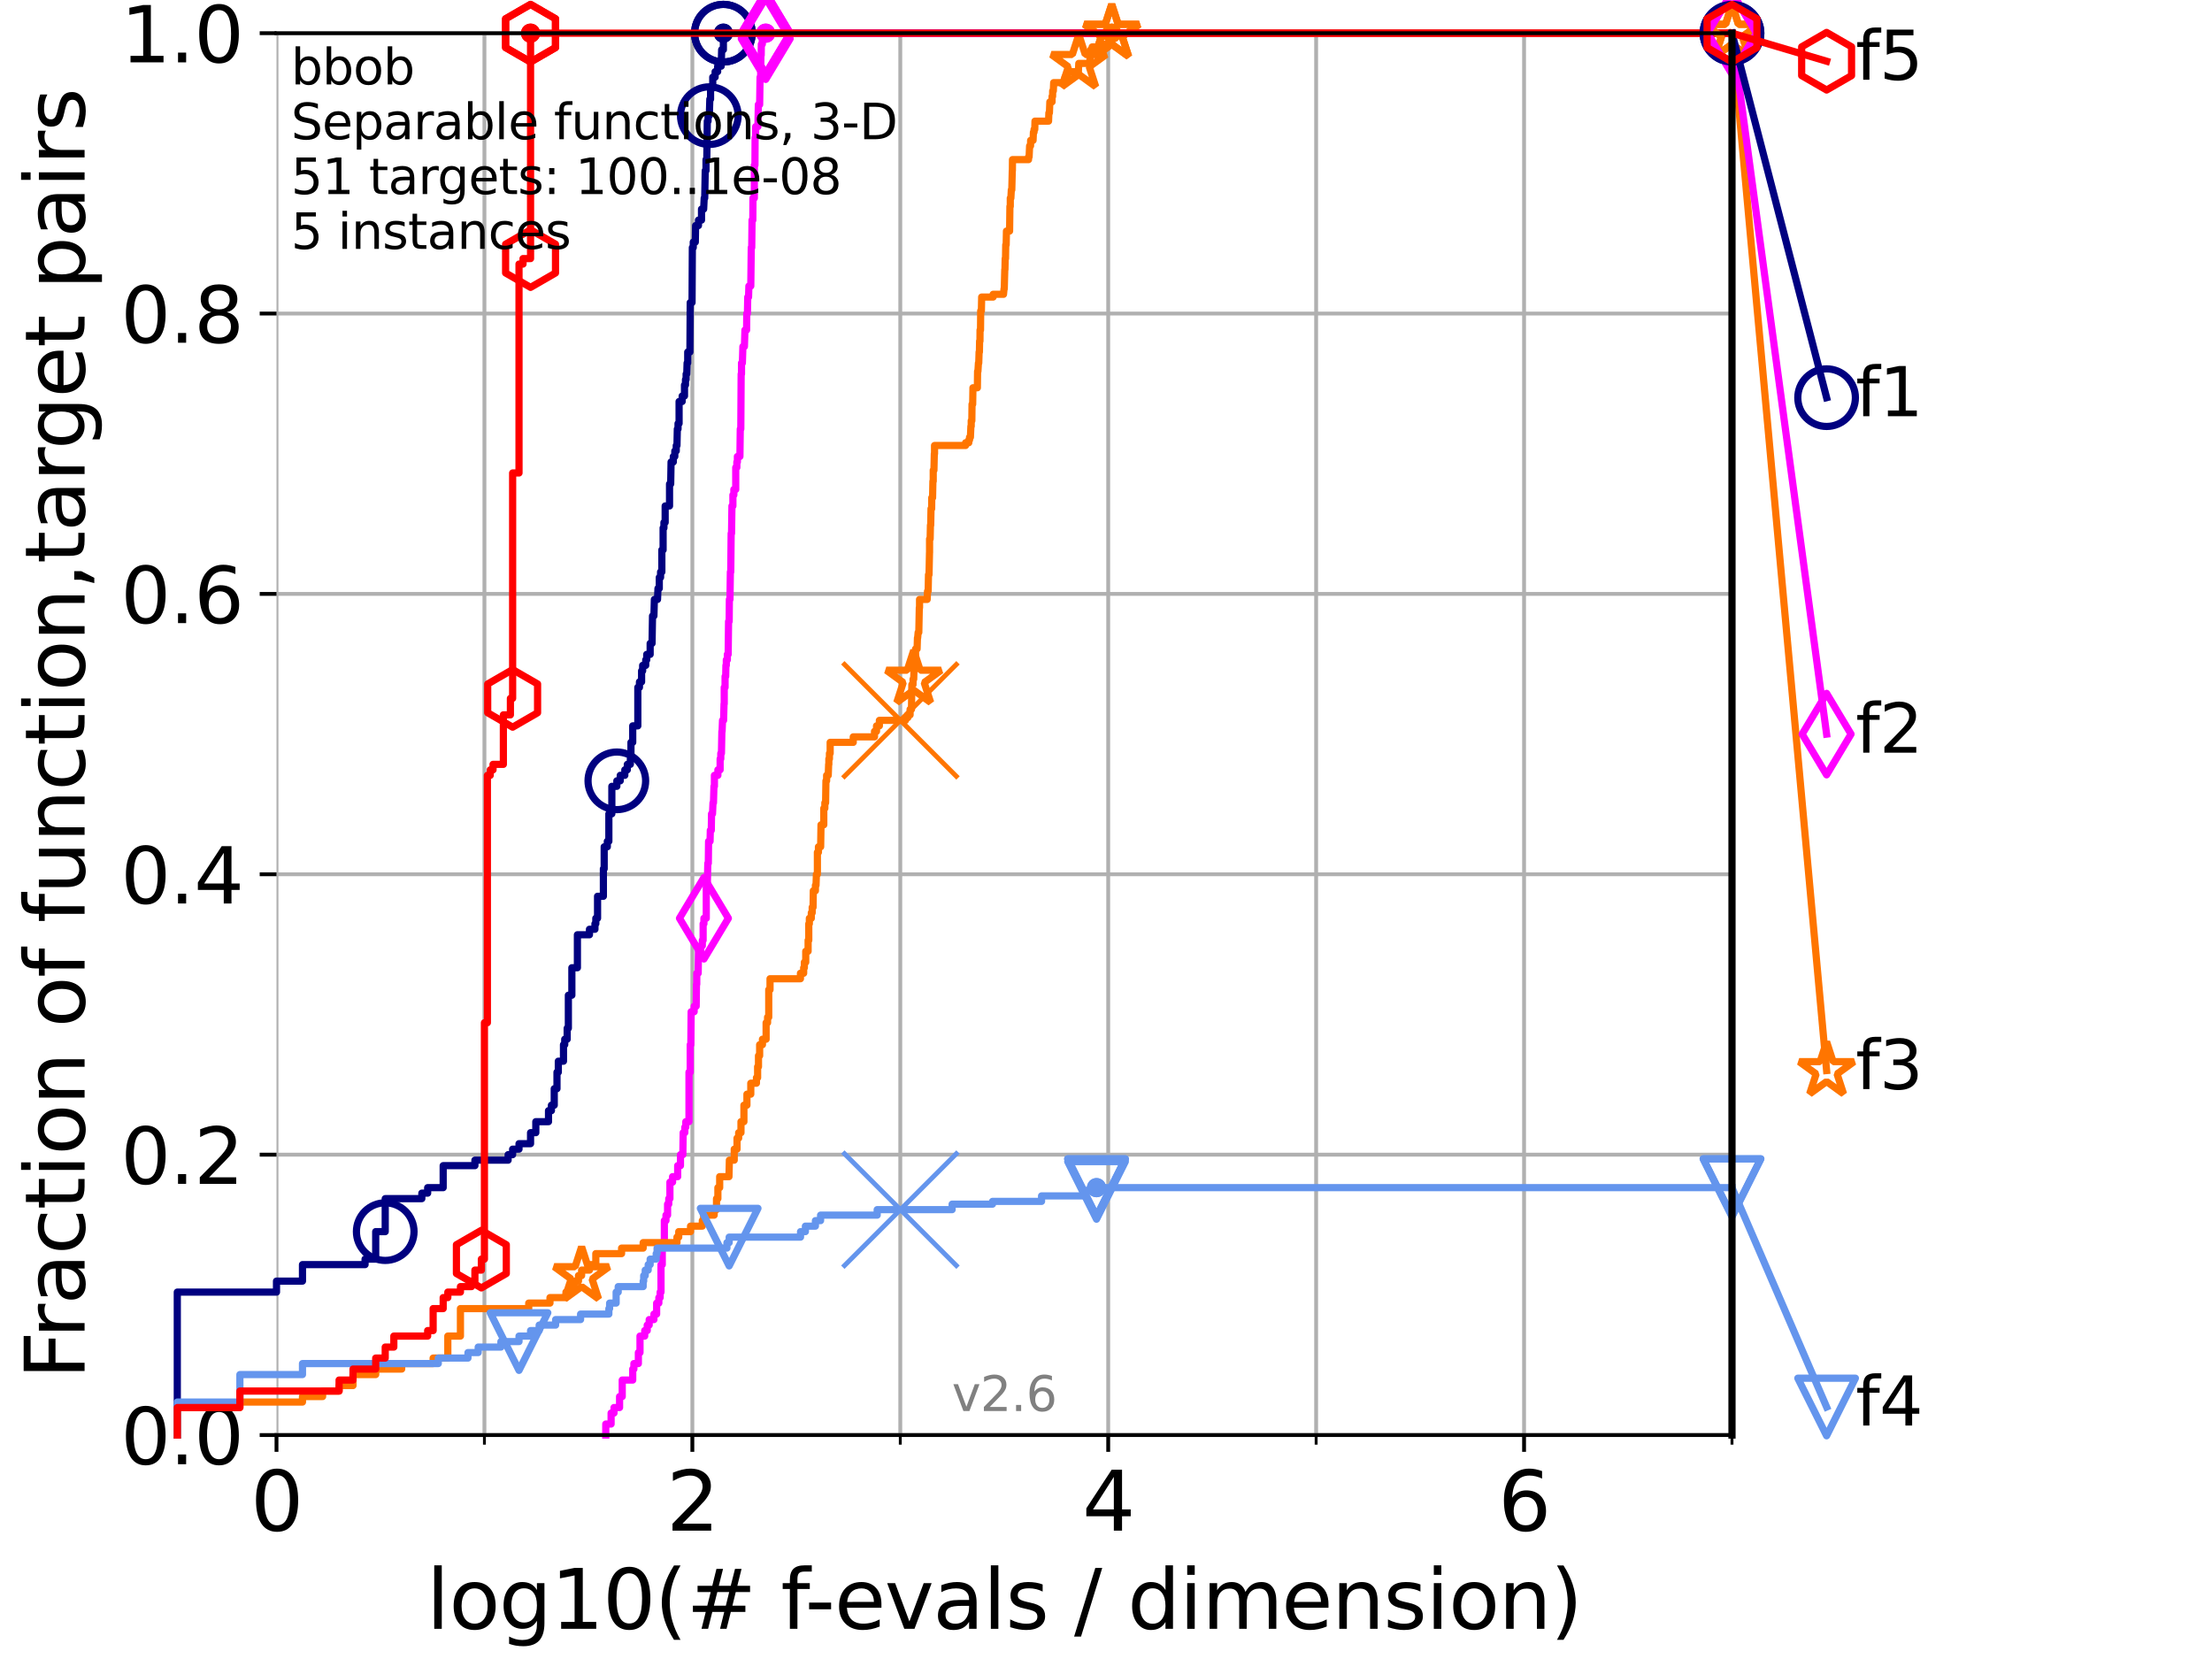 <?xml version="1.0" encoding="utf-8" standalone="no"?>
<!DOCTYPE svg PUBLIC "-//W3C//DTD SVG 1.1//EN"
  "http://www.w3.org/Graphics/SVG/1.1/DTD/svg11.dtd">
<svg xmlns:xlink="http://www.w3.org/1999/xlink" width="460.8pt" height="345.6pt" viewBox="0 0 460.8 345.6" xmlns="http://www.w3.org/2000/svg" version="1.1">
 <defs>
  <style type="text/css">*{stroke-linejoin: round; stroke-linecap: butt}</style>
 </defs>
 <g id="figure_1">
  <g id="patch_1">
   <path d="M 0 345.6 
L 460.8 345.6 
L 460.8 0 
L 0 0 
z
" style="fill: #ffffff"/>
  </g>
  <g id="axes_1">
   <g id="patch_2">
    <path d="M 57.6 298.944 
L 360.806 298.944 
L 360.806 6.912 
L 57.6 6.912 
z
" style="fill: #ffffff"/>
   </g>
   <g id="matplotlib.axis_1">
    <g id="xtick_1">
     <g id="line2d_1">
      <path d="M 57.6 298.944 
L 57.6 6.912 
" clip-path="url(#p6a44626299)" style="fill: none; stroke: #b0b0b0; stroke-width: 0.8; stroke-linecap: square"/>
     </g>
     <g id="line2d_2">
      <defs>
       <path id="mc356c442cf" d="M 0 0 
L 0 3.5 
" style="stroke: #000000; stroke-width: 0.8"/>
      </defs>
      <g>
       <use xlink:href="#mc356c442cf" x="57.6" y="298.944" style="stroke: #000000; stroke-width: 0.8"/>
      </g>
     </g>
     <g id="text_1">
      <!-- 0 -->
      <g transform="translate(52.192 318.861)scale(0.17 -0.17)">
       <defs>
        <path id="DejaVuSans-30" d="M 2034 4250 
Q 1547 4250 1301 3770 
Q 1056 3291 1056 2328 
Q 1056 1369 1301 889 
Q 1547 409 2034 409 
Q 2525 409 2770 889 
Q 3016 1369 3016 2328 
Q 3016 3291 2770 3770 
Q 2525 4250 2034 4250 
z
M 2034 4750 
Q 2819 4750 3233 4129 
Q 3647 3509 3647 2328 
Q 3647 1150 3233 529 
Q 2819 -91 2034 -91 
Q 1250 -91 836 529 
Q 422 1150 422 2328 
Q 422 3509 836 4129 
Q 1250 4750 2034 4750 
z
" transform="scale(0.016)"/>
       </defs>
       <use xlink:href="#DejaVuSans-30"/>
      </g>
     </g>
    </g>
    <g id="xtick_2">
     <g id="line2d_3">
      <path d="M 144.23 298.944 
L 144.23 6.912 
" clip-path="url(#p6a44626299)" style="fill: none; stroke: #b0b0b0; stroke-width: 0.8; stroke-linecap: square"/>
     </g>
     <g id="line2d_4">
      <g>
       <use xlink:href="#mc356c442cf" x="144.23" y="298.944" style="stroke: #000000; stroke-width: 0.8"/>
      </g>
     </g>
     <g id="text_2">
      <!-- 2 -->
      <g transform="translate(138.822 318.861)scale(0.17 -0.17)">
       <defs>
        <path id="DejaVuSans-32" d="M 1228 531 
L 3431 531 
L 3431 0 
L 469 0 
L 469 531 
Q 828 903 1448 1529 
Q 2069 2156 2228 2338 
Q 2531 2678 2651 2914 
Q 2772 3150 2772 3378 
Q 2772 3750 2511 3984 
Q 2250 4219 1831 4219 
Q 1534 4219 1204 4116 
Q 875 4013 500 3803 
L 500 4441 
Q 881 4594 1212 4672 
Q 1544 4750 1819 4750 
Q 2544 4750 2975 4387 
Q 3406 4025 3406 3419 
Q 3406 3131 3298 2873 
Q 3191 2616 2906 2266 
Q 2828 2175 2409 1742 
Q 1991 1309 1228 531 
z
" transform="scale(0.016)"/>
       </defs>
       <use xlink:href="#DejaVuSans-32"/>
      </g>
     </g>
    </g>
    <g id="xtick_3">
     <g id="line2d_5">
      <path d="M 230.861 298.944 
L 230.861 6.912 
" clip-path="url(#p6a44626299)" style="fill: none; stroke: #b0b0b0; stroke-width: 0.8; stroke-linecap: square"/>
     </g>
     <g id="line2d_6">
      <g>
       <use xlink:href="#mc356c442cf" x="230.861" y="298.944" style="stroke: #000000; stroke-width: 0.8"/>
      </g>
     </g>
     <g id="text_3">
      <!-- 4 -->
      <g transform="translate(225.453 318.861)scale(0.17 -0.17)">
       <defs>
        <path id="DejaVuSans-34" d="M 2419 4116 
L 825 1625 
L 2419 1625 
L 2419 4116 
z
M 2253 4666 
L 3047 4666 
L 3047 1625 
L 3713 1625 
L 3713 1100 
L 3047 1100 
L 3047 0 
L 2419 0 
L 2419 1100 
L 313 1100 
L 313 1709 
L 2253 4666 
z
" transform="scale(0.016)"/>
       </defs>
       <use xlink:href="#DejaVuSans-34"/>
      </g>
     </g>
    </g>
    <g id="xtick_4">
     <g id="line2d_7">
      <path d="M 317.491 298.944 
L 317.491 6.912 
" clip-path="url(#p6a44626299)" style="fill: none; stroke: #b0b0b0; stroke-width: 0.8; stroke-linecap: square"/>
     </g>
     <g id="line2d_8">
      <g>
       <use xlink:href="#mc356c442cf" x="317.491" y="298.944" style="stroke: #000000; stroke-width: 0.8"/>
      </g>
     </g>
     <g id="text_4">
      <!-- 6 -->
      <g transform="translate(312.083 318.861)scale(0.17 -0.17)">
       <defs>
        <path id="DejaVuSans-36" d="M 2113 2584 
Q 1688 2584 1439 2293 
Q 1191 2003 1191 1497 
Q 1191 994 1439 701 
Q 1688 409 2113 409 
Q 2538 409 2786 701 
Q 3034 994 3034 1497 
Q 3034 2003 2786 2293 
Q 2538 2584 2113 2584 
z
M 3366 4563 
L 3366 3988 
Q 3128 4100 2886 4159 
Q 2644 4219 2406 4219 
Q 1781 4219 1451 3797 
Q 1122 3375 1075 2522 
Q 1259 2794 1537 2939 
Q 1816 3084 2150 3084 
Q 2853 3084 3261 2657 
Q 3669 2231 3669 1497 
Q 3669 778 3244 343 
Q 2819 -91 2113 -91 
Q 1303 -91 875 529 
Q 447 1150 447 2328 
Q 447 3434 972 4092 
Q 1497 4750 2381 4750 
Q 2619 4750 2861 4703 
Q 3103 4656 3366 4563 
z
" transform="scale(0.016)"/>
       </defs>
       <use xlink:href="#DejaVuSans-36"/>
      </g>
     </g>
    </g>
    <g id="xtick_5">
     <g id="line2d_9">
      <path d="M 100.915 298.944 
L 100.915 6.912 
" clip-path="url(#p6a44626299)" style="fill: none; stroke: #b0b0b0; stroke-width: 0.8; stroke-linecap: square"/>
     </g>
     <g id="line2d_10">
      <defs>
       <path id="mcf6add9714" d="M 0 0 
L 0 2 
" style="stroke: #000000; stroke-width: 0.6"/>
      </defs>
      <g>
       <use xlink:href="#mcf6add9714" x="100.915" y="298.944" style="stroke: #000000; stroke-width: 0.6"/>
      </g>
     </g>
    </g>
    <g id="xtick_6">
     <g id="line2d_11">
      <path d="M 187.546 298.944 
L 187.546 6.912 
" clip-path="url(#p6a44626299)" style="fill: none; stroke: #b0b0b0; stroke-width: 0.8; stroke-linecap: square"/>
     </g>
     <g id="line2d_12">
      <g>
       <use xlink:href="#mcf6add9714" x="187.546" y="298.944" style="stroke: #000000; stroke-width: 0.6"/>
      </g>
     </g>
    </g>
    <g id="xtick_7">
     <g id="line2d_13">
      <path d="M 274.176 298.944 
L 274.176 6.912 
" clip-path="url(#p6a44626299)" style="fill: none; stroke: #b0b0b0; stroke-width: 0.8; stroke-linecap: square"/>
     </g>
     <g id="line2d_14">
      <g>
       <use xlink:href="#mcf6add9714" x="274.176" y="298.944" style="stroke: #000000; stroke-width: 0.6"/>
      </g>
     </g>
    </g>
    <g id="xtick_8">
     <g id="line2d_15">
      <path d="M 360.806 298.944 
L 360.806 6.912 
" clip-path="url(#p6a44626299)" style="fill: none; stroke: #b0b0b0; stroke-width: 0.8; stroke-linecap: square"/>
     </g>
     <g id="line2d_16">
      <g>
       <use xlink:href="#mcf6add9714" x="360.806" y="298.944" style="stroke: #000000; stroke-width: 0.6"/>
      </g>
     </g>
    </g>
    <g id="text_5">
     <!-- log10(# f-evals / dimension) -->
     <g transform="translate(88.823 339.314)scale(0.17 -0.17)">
      <defs>
       <path id="DejaVuSans-6c" d="M 603 4863 
L 1178 4863 
L 1178 0 
L 603 0 
L 603 4863 
z
" transform="scale(0.016)"/>
       <path id="DejaVuSans-6f" d="M 1959 3097 
Q 1497 3097 1228 2736 
Q 959 2375 959 1747 
Q 959 1119 1226 758 
Q 1494 397 1959 397 
Q 2419 397 2687 759 
Q 2956 1122 2956 1747 
Q 2956 2369 2687 2733 
Q 2419 3097 1959 3097 
z
M 1959 3584 
Q 2709 3584 3137 3096 
Q 3566 2609 3566 1747 
Q 3566 888 3137 398 
Q 2709 -91 1959 -91 
Q 1206 -91 779 398 
Q 353 888 353 1747 
Q 353 2609 779 3096 
Q 1206 3584 1959 3584 
z
" transform="scale(0.016)"/>
       <path id="DejaVuSans-67" d="M 2906 1791 
Q 2906 2416 2648 2759 
Q 2391 3103 1925 3103 
Q 1463 3103 1205 2759 
Q 947 2416 947 1791 
Q 947 1169 1205 825 
Q 1463 481 1925 481 
Q 2391 481 2648 825 
Q 2906 1169 2906 1791 
z
M 3481 434 
Q 3481 -459 3084 -895 
Q 2688 -1331 1869 -1331 
Q 1566 -1331 1297 -1286 
Q 1028 -1241 775 -1147 
L 775 -588 
Q 1028 -725 1275 -790 
Q 1522 -856 1778 -856 
Q 2344 -856 2625 -561 
Q 2906 -266 2906 331 
L 2906 616 
Q 2728 306 2450 153 
Q 2172 0 1784 0 
Q 1141 0 747 490 
Q 353 981 353 1791 
Q 353 2603 747 3093 
Q 1141 3584 1784 3584 
Q 2172 3584 2450 3431 
Q 2728 3278 2906 2969 
L 2906 3500 
L 3481 3500 
L 3481 434 
z
" transform="scale(0.016)"/>
       <path id="DejaVuSans-31" d="M 794 531 
L 1825 531 
L 1825 4091 
L 703 3866 
L 703 4441 
L 1819 4666 
L 2450 4666 
L 2450 531 
L 3481 531 
L 3481 0 
L 794 0 
L 794 531 
z
" transform="scale(0.016)"/>
       <path id="DejaVuSans-28" d="M 1984 4856 
Q 1566 4138 1362 3434 
Q 1159 2731 1159 2009 
Q 1159 1288 1364 580 
Q 1569 -128 1984 -844 
L 1484 -844 
Q 1016 -109 783 600 
Q 550 1309 550 2009 
Q 550 2706 781 3412 
Q 1013 4119 1484 4856 
L 1984 4856 
z
" transform="scale(0.016)"/>
       <path id="DejaVuSans-23" d="M 3272 2816 
L 2363 2816 
L 2100 1772 
L 3016 1772 
L 3272 2816 
z
M 2803 4594 
L 2478 3297 
L 3391 3297 
L 3719 4594 
L 4219 4594 
L 3897 3297 
L 4872 3297 
L 4872 2816 
L 3775 2816 
L 3519 1772 
L 4513 1772 
L 4513 1294 
L 3397 1294 
L 3072 0 
L 2572 0 
L 2894 1294 
L 1978 1294 
L 1656 0 
L 1153 0 
L 1478 1294 
L 494 1294 
L 494 1772 
L 1594 1772 
L 1856 2816 
L 850 2816 
L 850 3297 
L 1978 3297 
L 2297 4594 
L 2803 4594 
z
" transform="scale(0.016)"/>
       <path id="DejaVuSans-20" transform="scale(0.016)"/>
       <path id="DejaVuSans-66" d="M 2375 4863 
L 2375 4384 
L 1825 4384 
Q 1516 4384 1395 4259 
Q 1275 4134 1275 3809 
L 1275 3500 
L 2222 3500 
L 2222 3053 
L 1275 3053 
L 1275 0 
L 697 0 
L 697 3053 
L 147 3053 
L 147 3500 
L 697 3500 
L 697 3744 
Q 697 4328 969 4595 
Q 1241 4863 1831 4863 
L 2375 4863 
z
" transform="scale(0.016)"/>
       <path id="DejaVuSans-2d" d="M 313 2009 
L 1997 2009 
L 1997 1497 
L 313 1497 
L 313 2009 
z
" transform="scale(0.016)"/>
       <path id="DejaVuSans-65" d="M 3597 1894 
L 3597 1613 
L 953 1613 
Q 991 1019 1311 708 
Q 1631 397 2203 397 
Q 2534 397 2845 478 
Q 3156 559 3463 722 
L 3463 178 
Q 3153 47 2828 -22 
Q 2503 -91 2169 -91 
Q 1331 -91 842 396 
Q 353 884 353 1716 
Q 353 2575 817 3079 
Q 1281 3584 2069 3584 
Q 2775 3584 3186 3129 
Q 3597 2675 3597 1894 
z
M 3022 2063 
Q 3016 2534 2758 2815 
Q 2500 3097 2075 3097 
Q 1594 3097 1305 2825 
Q 1016 2553 972 2059 
L 3022 2063 
z
" transform="scale(0.016)"/>
       <path id="DejaVuSans-76" d="M 191 3500 
L 800 3500 
L 1894 563 
L 2988 3500 
L 3597 3500 
L 2284 0 
L 1503 0 
L 191 3500 
z
" transform="scale(0.016)"/>
       <path id="DejaVuSans-61" d="M 2194 1759 
Q 1497 1759 1228 1600 
Q 959 1441 959 1056 
Q 959 750 1161 570 
Q 1363 391 1709 391 
Q 2188 391 2477 730 
Q 2766 1069 2766 1631 
L 2766 1759 
L 2194 1759 
z
M 3341 1997 
L 3341 0 
L 2766 0 
L 2766 531 
Q 2569 213 2275 61 
Q 1981 -91 1556 -91 
Q 1019 -91 701 211 
Q 384 513 384 1019 
Q 384 1609 779 1909 
Q 1175 2209 1959 2209 
L 2766 2209 
L 2766 2266 
Q 2766 2663 2505 2880 
Q 2244 3097 1772 3097 
Q 1472 3097 1187 3025 
Q 903 2953 641 2809 
L 641 3341 
Q 956 3463 1253 3523 
Q 1550 3584 1831 3584 
Q 2591 3584 2966 3190 
Q 3341 2797 3341 1997 
z
" transform="scale(0.016)"/>
       <path id="DejaVuSans-73" d="M 2834 3397 
L 2834 2853 
Q 2591 2978 2328 3040 
Q 2066 3103 1784 3103 
Q 1356 3103 1142 2972 
Q 928 2841 928 2578 
Q 928 2378 1081 2264 
Q 1234 2150 1697 2047 
L 1894 2003 
Q 2506 1872 2764 1633 
Q 3022 1394 3022 966 
Q 3022 478 2636 193 
Q 2250 -91 1575 -91 
Q 1294 -91 989 -36 
Q 684 19 347 128 
L 347 722 
Q 666 556 975 473 
Q 1284 391 1588 391 
Q 1994 391 2212 530 
Q 2431 669 2431 922 
Q 2431 1156 2273 1281 
Q 2116 1406 1581 1522 
L 1381 1569 
Q 847 1681 609 1914 
Q 372 2147 372 2553 
Q 372 3047 722 3315 
Q 1072 3584 1716 3584 
Q 2034 3584 2315 3537 
Q 2597 3491 2834 3397 
z
" transform="scale(0.016)"/>
       <path id="DejaVuSans-2f" d="M 1625 4666 
L 2156 4666 
L 531 -594 
L 0 -594 
L 1625 4666 
z
" transform="scale(0.016)"/>
       <path id="DejaVuSans-64" d="M 2906 2969 
L 2906 4863 
L 3481 4863 
L 3481 0 
L 2906 0 
L 2906 525 
Q 2725 213 2448 61 
Q 2172 -91 1784 -91 
Q 1150 -91 751 415 
Q 353 922 353 1747 
Q 353 2572 751 3078 
Q 1150 3584 1784 3584 
Q 2172 3584 2448 3432 
Q 2725 3281 2906 2969 
z
M 947 1747 
Q 947 1113 1208 752 
Q 1469 391 1925 391 
Q 2381 391 2643 752 
Q 2906 1113 2906 1747 
Q 2906 2381 2643 2742 
Q 2381 3103 1925 3103 
Q 1469 3103 1208 2742 
Q 947 2381 947 1747 
z
" transform="scale(0.016)"/>
       <path id="DejaVuSans-69" d="M 603 3500 
L 1178 3500 
L 1178 0 
L 603 0 
L 603 3500 
z
M 603 4863 
L 1178 4863 
L 1178 4134 
L 603 4134 
L 603 4863 
z
" transform="scale(0.016)"/>
       <path id="DejaVuSans-6d" d="M 3328 2828 
Q 3544 3216 3844 3400 
Q 4144 3584 4550 3584 
Q 5097 3584 5394 3201 
Q 5691 2819 5691 2113 
L 5691 0 
L 5113 0 
L 5113 2094 
Q 5113 2597 4934 2840 
Q 4756 3084 4391 3084 
Q 3944 3084 3684 2787 
Q 3425 2491 3425 1978 
L 3425 0 
L 2847 0 
L 2847 2094 
Q 2847 2600 2669 2842 
Q 2491 3084 2119 3084 
Q 1678 3084 1418 2786 
Q 1159 2488 1159 1978 
L 1159 0 
L 581 0 
L 581 3500 
L 1159 3500 
L 1159 2956 
Q 1356 3278 1631 3431 
Q 1906 3584 2284 3584 
Q 2666 3584 2933 3390 
Q 3200 3197 3328 2828 
z
" transform="scale(0.016)"/>
       <path id="DejaVuSans-6e" d="M 3513 2113 
L 3513 0 
L 2938 0 
L 2938 2094 
Q 2938 2591 2744 2837 
Q 2550 3084 2163 3084 
Q 1697 3084 1428 2787 
Q 1159 2491 1159 1978 
L 1159 0 
L 581 0 
L 581 3500 
L 1159 3500 
L 1159 2956 
Q 1366 3272 1645 3428 
Q 1925 3584 2291 3584 
Q 2894 3584 3203 3211 
Q 3513 2838 3513 2113 
z
" transform="scale(0.016)"/>
       <path id="DejaVuSans-29" d="M 513 4856 
L 1013 4856 
Q 1481 4119 1714 3412 
Q 1947 2706 1947 2009 
Q 1947 1309 1714 600 
Q 1481 -109 1013 -844 
L 513 -844 
Q 928 -128 1133 580 
Q 1338 1288 1338 2009 
Q 1338 2731 1133 3434 
Q 928 4138 513 4856 
z
" transform="scale(0.016)"/>
      </defs>
      <use xlink:href="#DejaVuSans-6c"/>
      <use xlink:href="#DejaVuSans-6f" x="27.783"/>
      <use xlink:href="#DejaVuSans-67" x="88.965"/>
      <use xlink:href="#DejaVuSans-31" x="152.441"/>
      <use xlink:href="#DejaVuSans-30" x="216.064"/>
      <use xlink:href="#DejaVuSans-28" x="279.688"/>
      <use xlink:href="#DejaVuSans-23" x="318.701"/>
      <use xlink:href="#DejaVuSans-20" x="402.49"/>
      <use xlink:href="#DejaVuSans-66" x="434.277"/>
      <use xlink:href="#DejaVuSans-2d" x="463.982"/>
      <use xlink:href="#DejaVuSans-65" x="500.066"/>
      <use xlink:href="#DejaVuSans-76" x="561.59"/>
      <use xlink:href="#DejaVuSans-61" x="620.77"/>
      <use xlink:href="#DejaVuSans-6c" x="682.049"/>
      <use xlink:href="#DejaVuSans-73" x="709.832"/>
      <use xlink:href="#DejaVuSans-20" x="761.932"/>
      <use xlink:href="#DejaVuSans-2f" x="793.719"/>
      <use xlink:href="#DejaVuSans-20" x="827.41"/>
      <use xlink:href="#DejaVuSans-64" x="859.197"/>
      <use xlink:href="#DejaVuSans-69" x="922.674"/>
      <use xlink:href="#DejaVuSans-6d" x="950.457"/>
      <use xlink:href="#DejaVuSans-65" x="1047.869"/>
      <use xlink:href="#DejaVuSans-6e" x="1109.393"/>
      <use xlink:href="#DejaVuSans-73" x="1172.771"/>
      <use xlink:href="#DejaVuSans-69" x="1224.871"/>
      <use xlink:href="#DejaVuSans-6f" x="1252.654"/>
      <use xlink:href="#DejaVuSans-6e" x="1313.836"/>
      <use xlink:href="#DejaVuSans-29" x="1377.215"/>
     </g>
    </g>
   </g>
   <g id="matplotlib.axis_2">
    <g id="ytick_1">
     <g id="line2d_17">
      <path d="M 57.6 298.944 
L 360.806 298.944 
" clip-path="url(#p6a44626299)" style="fill: none; stroke: #b0b0b0; stroke-width: 0.8; stroke-linecap: square"/>
     </g>
     <g id="line2d_18">
      <defs>
       <path id="m1ba94ab294" d="M 0 0 
L -3.5 0 
" style="stroke: #000000; stroke-width: 0.8"/>
      </defs>
      <g>
       <use xlink:href="#m1ba94ab294" x="57.6" y="298.944" style="stroke: #000000; stroke-width: 0.8"/>
      </g>
     </g>
     <g id="text_6">
      <!-- 0.0 -->
      <g transform="translate(25.155 305.023)scale(0.16 -0.16)">
       <defs>
        <path id="DejaVuSans-2e" d="M 684 794 
L 1344 794 
L 1344 0 
L 684 0 
L 684 794 
z
" transform="scale(0.016)"/>
       </defs>
       <use xlink:href="#DejaVuSans-30"/>
       <use xlink:href="#DejaVuSans-2e" x="63.623"/>
       <use xlink:href="#DejaVuSans-30" x="95.41"/>
      </g>
     </g>
    </g>
    <g id="ytick_2">
     <g id="line2d_19">
      <path d="M 57.6 240.538 
L 360.806 240.538 
" clip-path="url(#p6a44626299)" style="fill: none; stroke: #b0b0b0; stroke-width: 0.8; stroke-linecap: square"/>
     </g>
     <g id="line2d_20">
      <g>
       <use xlink:href="#m1ba94ab294" x="57.6" y="240.538" style="stroke: #000000; stroke-width: 0.8"/>
      </g>
     </g>
     <g id="text_7">
      <!-- 0.2 -->
      <g transform="translate(25.155 246.616)scale(0.16 -0.16)">
       <use xlink:href="#DejaVuSans-30"/>
       <use xlink:href="#DejaVuSans-2e" x="63.623"/>
       <use xlink:href="#DejaVuSans-32" x="95.41"/>
      </g>
     </g>
    </g>
    <g id="ytick_3">
     <g id="line2d_21">
      <path d="M 57.6 182.131 
L 360.806 182.131 
" clip-path="url(#p6a44626299)" style="fill: none; stroke: #b0b0b0; stroke-width: 0.8; stroke-linecap: square"/>
     </g>
     <g id="line2d_22">
      <g>
       <use xlink:href="#m1ba94ab294" x="57.6" y="182.131" style="stroke: #000000; stroke-width: 0.8"/>
      </g>
     </g>
     <g id="text_8">
      <!-- 0.4 -->
      <g transform="translate(25.155 188.21)scale(0.16 -0.16)">
       <use xlink:href="#DejaVuSans-30"/>
       <use xlink:href="#DejaVuSans-2e" x="63.623"/>
       <use xlink:href="#DejaVuSans-34" x="95.41"/>
      </g>
     </g>
    </g>
    <g id="ytick_4">
     <g id="line2d_23">
      <path d="M 57.6 123.725 
L 360.806 123.725 
" clip-path="url(#p6a44626299)" style="fill: none; stroke: #b0b0b0; stroke-width: 0.8; stroke-linecap: square"/>
     </g>
     <g id="line2d_24">
      <g>
       <use xlink:href="#m1ba94ab294" x="57.6" y="123.725" style="stroke: #000000; stroke-width: 0.8"/>
      </g>
     </g>
     <g id="text_9">
      <!-- 0.6 -->
      <g transform="translate(25.155 129.804)scale(0.16 -0.16)">
       <use xlink:href="#DejaVuSans-30"/>
       <use xlink:href="#DejaVuSans-2e" x="63.623"/>
       <use xlink:href="#DejaVuSans-36" x="95.41"/>
      </g>
     </g>
    </g>
    <g id="ytick_5">
     <g id="line2d_25">
      <path d="M 57.6 65.318 
L 360.806 65.318 
" clip-path="url(#p6a44626299)" style="fill: none; stroke: #b0b0b0; stroke-width: 0.8; stroke-linecap: square"/>
     </g>
     <g id="line2d_26">
      <g>
       <use xlink:href="#m1ba94ab294" x="57.6" y="65.318" style="stroke: #000000; stroke-width: 0.8"/>
      </g>
     </g>
     <g id="text_10">
      <!-- 0.8 -->
      <g transform="translate(25.155 71.397)scale(0.16 -0.16)">
       <defs>
        <path id="DejaVuSans-38" d="M 2034 2216 
Q 1584 2216 1326 1975 
Q 1069 1734 1069 1313 
Q 1069 891 1326 650 
Q 1584 409 2034 409 
Q 2484 409 2743 651 
Q 3003 894 3003 1313 
Q 3003 1734 2745 1975 
Q 2488 2216 2034 2216 
z
M 1403 2484 
Q 997 2584 770 2862 
Q 544 3141 544 3541 
Q 544 4100 942 4425 
Q 1341 4750 2034 4750 
Q 2731 4750 3128 4425 
Q 3525 4100 3525 3541 
Q 3525 3141 3298 2862 
Q 3072 2584 2669 2484 
Q 3125 2378 3379 2068 
Q 3634 1759 3634 1313 
Q 3634 634 3220 271 
Q 2806 -91 2034 -91 
Q 1263 -91 848 271 
Q 434 634 434 1313 
Q 434 1759 690 2068 
Q 947 2378 1403 2484 
z
M 1172 3481 
Q 1172 3119 1398 2916 
Q 1625 2713 2034 2713 
Q 2441 2713 2670 2916 
Q 2900 3119 2900 3481 
Q 2900 3844 2670 4047 
Q 2441 4250 2034 4250 
Q 1625 4250 1398 4047 
Q 1172 3844 1172 3481 
z
" transform="scale(0.016)"/>
       </defs>
       <use xlink:href="#DejaVuSans-30"/>
       <use xlink:href="#DejaVuSans-2e" x="63.623"/>
       <use xlink:href="#DejaVuSans-38" x="95.41"/>
      </g>
     </g>
    </g>
    <g id="ytick_6">
     <g id="line2d_27">
      <path d="M 57.6 6.912 
L 360.806 6.912 
" clip-path="url(#p6a44626299)" style="fill: none; stroke: #b0b0b0; stroke-width: 0.8; stroke-linecap: square"/>
     </g>
     <g id="line2d_28">
      <g>
       <use xlink:href="#m1ba94ab294" x="57.6" y="6.912" style="stroke: #000000; stroke-width: 0.8"/>
      </g>
     </g>
     <g id="text_11">
      <!-- 1.0 -->
      <g transform="translate(25.155 12.991)scale(0.16 -0.16)">
       <use xlink:href="#DejaVuSans-31"/>
       <use xlink:href="#DejaVuSans-2e" x="63.623"/>
       <use xlink:href="#DejaVuSans-30" x="95.41"/>
      </g>
     </g>
    </g>
    <g id="text_12">
     <!-- Fraction of function,target pairs -->
     <g transform="translate(17.62 287.313)rotate(-90)scale(0.17 -0.17)">
      <defs>
       <path id="DejaVuSans-46" d="M 628 4666 
L 3309 4666 
L 3309 4134 
L 1259 4134 
L 1259 2759 
L 3109 2759 
L 3109 2228 
L 1259 2228 
L 1259 0 
L 628 0 
L 628 4666 
z
" transform="scale(0.016)"/>
       <path id="DejaVuSans-72" d="M 2631 2963 
Q 2534 3019 2420 3045 
Q 2306 3072 2169 3072 
Q 1681 3072 1420 2755 
Q 1159 2438 1159 1844 
L 1159 0 
L 581 0 
L 581 3500 
L 1159 3500 
L 1159 2956 
Q 1341 3275 1631 3429 
Q 1922 3584 2338 3584 
Q 2397 3584 2469 3576 
Q 2541 3569 2628 3553 
L 2631 2963 
z
" transform="scale(0.016)"/>
       <path id="DejaVuSans-63" d="M 3122 3366 
L 3122 2828 
Q 2878 2963 2633 3030 
Q 2388 3097 2138 3097 
Q 1578 3097 1268 2742 
Q 959 2388 959 1747 
Q 959 1106 1268 751 
Q 1578 397 2138 397 
Q 2388 397 2633 464 
Q 2878 531 3122 666 
L 3122 134 
Q 2881 22 2623 -34 
Q 2366 -91 2075 -91 
Q 1284 -91 818 406 
Q 353 903 353 1747 
Q 353 2603 823 3093 
Q 1294 3584 2113 3584 
Q 2378 3584 2631 3529 
Q 2884 3475 3122 3366 
z
" transform="scale(0.016)"/>
       <path id="DejaVuSans-74" d="M 1172 4494 
L 1172 3500 
L 2356 3500 
L 2356 3053 
L 1172 3053 
L 1172 1153 
Q 1172 725 1289 603 
Q 1406 481 1766 481 
L 2356 481 
L 2356 0 
L 1766 0 
Q 1100 0 847 248 
Q 594 497 594 1153 
L 594 3053 
L 172 3053 
L 172 3500 
L 594 3500 
L 594 4494 
L 1172 4494 
z
" transform="scale(0.016)"/>
       <path id="DejaVuSans-75" d="M 544 1381 
L 544 3500 
L 1119 3500 
L 1119 1403 
Q 1119 906 1312 657 
Q 1506 409 1894 409 
Q 2359 409 2629 706 
Q 2900 1003 2900 1516 
L 2900 3500 
L 3475 3500 
L 3475 0 
L 2900 0 
L 2900 538 
Q 2691 219 2414 64 
Q 2138 -91 1772 -91 
Q 1169 -91 856 284 
Q 544 659 544 1381 
z
M 1991 3584 
L 1991 3584 
z
" transform="scale(0.016)"/>
       <path id="DejaVuSans-2c" d="M 750 794 
L 1409 794 
L 1409 256 
L 897 -744 
L 494 -744 
L 750 256 
L 750 794 
z
" transform="scale(0.016)"/>
       <path id="DejaVuSans-70" d="M 1159 525 
L 1159 -1331 
L 581 -1331 
L 581 3500 
L 1159 3500 
L 1159 2969 
Q 1341 3281 1617 3432 
Q 1894 3584 2278 3584 
Q 2916 3584 3314 3078 
Q 3713 2572 3713 1747 
Q 3713 922 3314 415 
Q 2916 -91 2278 -91 
Q 1894 -91 1617 61 
Q 1341 213 1159 525 
z
M 3116 1747 
Q 3116 2381 2855 2742 
Q 2594 3103 2138 3103 
Q 1681 3103 1420 2742 
Q 1159 2381 1159 1747 
Q 1159 1113 1420 752 
Q 1681 391 2138 391 
Q 2594 391 2855 752 
Q 3116 1113 3116 1747 
z
" transform="scale(0.016)"/>
      </defs>
      <use xlink:href="#DejaVuSans-46"/>
      <use xlink:href="#DejaVuSans-72" x="50.27"/>
      <use xlink:href="#DejaVuSans-61" x="91.383"/>
      <use xlink:href="#DejaVuSans-63" x="152.662"/>
      <use xlink:href="#DejaVuSans-74" x="207.643"/>
      <use xlink:href="#DejaVuSans-69" x="246.852"/>
      <use xlink:href="#DejaVuSans-6f" x="274.635"/>
      <use xlink:href="#DejaVuSans-6e" x="335.816"/>
      <use xlink:href="#DejaVuSans-20" x="399.195"/>
      <use xlink:href="#DejaVuSans-6f" x="430.982"/>
      <use xlink:href="#DejaVuSans-66" x="492.164"/>
      <use xlink:href="#DejaVuSans-20" x="527.369"/>
      <use xlink:href="#DejaVuSans-66" x="559.156"/>
      <use xlink:href="#DejaVuSans-75" x="594.361"/>
      <use xlink:href="#DejaVuSans-6e" x="657.74"/>
      <use xlink:href="#DejaVuSans-63" x="721.119"/>
      <use xlink:href="#DejaVuSans-74" x="776.1"/>
      <use xlink:href="#DejaVuSans-69" x="815.309"/>
      <use xlink:href="#DejaVuSans-6f" x="843.092"/>
      <use xlink:href="#DejaVuSans-6e" x="904.273"/>
      <use xlink:href="#DejaVuSans-2c" x="967.652"/>
      <use xlink:href="#DejaVuSans-74" x="999.439"/>
      <use xlink:href="#DejaVuSans-61" x="1038.648"/>
      <use xlink:href="#DejaVuSans-72" x="1099.928"/>
      <use xlink:href="#DejaVuSans-67" x="1139.291"/>
      <use xlink:href="#DejaVuSans-65" x="1202.768"/>
      <use xlink:href="#DejaVuSans-74" x="1264.291"/>
      <use xlink:href="#DejaVuSans-20" x="1303.5"/>
      <use xlink:href="#DejaVuSans-70" x="1335.287"/>
      <use xlink:href="#DejaVuSans-61" x="1398.764"/>
      <use xlink:href="#DejaVuSans-69" x="1460.043"/>
      <use xlink:href="#DejaVuSans-72" x="1487.826"/>
      <use xlink:href="#DejaVuSans-73" x="1528.939"/>
     </g>
    </g>
   </g>
   <g id="line2d_29">
    <defs>
     <path id="m709a1ff75b" d="M 0 1.5 
C 0.398 1.5 0.779 1.342 1.061 1.061 
C 1.342 0.779 1.5 0.398 1.5 0 
C 1.5 -0.398 1.342 -0.779 1.061 -1.061 
C 0.779 -1.342 0.398 -1.5 0 -1.5 
C -0.398 -1.5 -0.779 -1.342 -1.061 -1.061 
C -1.342 -0.779 -1.5 -0.398 -1.5 0 
C -1.5 0.398 -1.342 0.779 -1.061 1.061 
C -0.779 1.342 -0.398 1.5 0 1.5 
z
" style="stroke: #000080"/>
    </defs>
    <g>
     <use xlink:href="#m709a1ff75b" x="150.694" y="6.912" style="fill: #000080; stroke: #000080"/>
     <use xlink:href="#m709a1ff75b" x="150.694" y="6.912" style="fill: #000080; stroke: #000080"/>
    </g>
   </g>
   <g id="line2d_30">
    <path d="M 36.933 298.944 
L 36.933 269.168 
L 57.6 269.168 
L 57.6 266.878 
L 63.012 266.878 
L 63.012 263.442 
L 76.051 263.442 
L 76.051 262.297 
L 78.267 262.297 
L 78.267 256.571 
L 80.249 256.571 
L 80.249 249.699 
L 87.876 249.699 
L 87.876 248.554 
L 89.09 248.554 
L 89.09 247.409 
L 92.323 247.409 
L 92.323 242.828 
L 98.933 242.828 
L 98.933 241.683 
L 105.851 241.683 
L 105.851 240.538 
L 106.791 240.538 
L 106.791 239.392 
L 108.12 239.392 
L 108.12 238.247 
L 110.525 238.247 
L 110.525 235.957 
L 111.621 235.957 
L 111.621 233.666 
L 114.265 233.666 
L 114.265 231.376 
L 114.872 231.376 
L 114.872 230.231 
L 115.46 230.231 
L 115.46 226.795 
L 116.03 226.795 
L 116.03 223.359 
L 116.309 223.359 
L 116.309 221.069 
L 117.384 221.069 
L 117.384 217.633 
L 117.644 217.633 
L 117.644 216.488 
L 118.152 216.488 
L 118.152 214.197 
L 118.401 214.197 
L 118.401 207.326 
L 119.129 207.326 
L 119.129 201.6 
L 120.284 201.6 
L 120.284 194.729 
L 122.796 194.729 
L 122.796 193.583 
L 123.936 193.583 
L 123.936 192.438 
L 124.12 192.438 
L 124.12 191.293 
L 124.482 191.293 
L 124.482 186.712 
L 125.696 186.712 
L 125.696 180.986 
L 125.863 180.986 
L 125.863 176.405 
L 126.517 176.405 
L 126.517 175.26 
L 126.836 175.26 
L 126.836 169.534 
L 127.458 169.534 
L 127.458 163.808 
L 128.499 163.808 
L 128.499 162.662 
L 129.209 162.662 
L 129.209 161.517 
L 130.16 161.517 
L 130.16 160.372 
L 130.683 160.372 
L 130.683 159.227 
L 131.316 159.227 
L 131.316 158.082 
L 131.44 158.082 
L 131.44 154.646 
L 131.808 154.646 
L 131.808 151.21 
L 132.87 151.21 
L 132.87 143.194 
L 133.211 143.194 
L 133.211 142.048 
L 133.656 142.048 
L 133.656 139.758 
L 133.875 139.758 
L 133.875 138.613 
L 134.516 138.613 
L 134.516 137.467 
L 134.725 137.467 
L 134.725 136.322 
L 135.439 136.322 
L 135.439 134.032 
L 135.835 134.032 
L 135.933 128.306 
L 136.223 128.306 
L 136.319 124.87 
L 136.975 124.87 
L 137.067 122.58 
L 137.341 122.58 
L 137.341 120.289 
L 137.61 120.289 
L 137.61 119.144 
L 137.876 119.144 
L 137.876 114.563 
L 138.138 114.563 
L 138.138 109.982 
L 138.31 109.982 
L 138.31 108.837 
L 138.566 108.837 
L 138.566 105.401 
L 139.476 105.401 
L 139.476 100.82 
L 139.717 100.82 
L 139.796 96.239 
L 140.266 96.239 
L 140.266 95.094 
L 140.574 95.094 
L 140.574 93.949 
L 140.876 93.949 
L 140.876 92.804 
L 141.025 92.804 
L 141.099 89.368 
L 141.247 89.368 
L 141.247 88.223 
L 141.466 88.223 
L 141.466 83.642 
L 142.109 83.642 
L 142.109 82.497 
L 142.594 82.497 
L 142.594 80.206 
L 142.798 80.206 
L 142.798 79.061 
L 142.933 79.061 
L 142.933 77.916 
L 143.066 77.916 
L 143.133 75.625 
L 143.265 75.625 
L 143.265 73.335 
L 143.722 73.335 
L 143.786 63.028 
L 144.168 63.028 
L 144.23 51.576 
L 144.418 51.576 
L 144.418 50.43 
L 144.847 50.43 
L 144.908 46.995 
L 145.503 46.995 
L 145.503 45.85 
L 146.137 45.85 
L 146.137 43.559 
L 146.585 43.559 
L 146.695 41.269 
L 146.805 41.269 
L 146.914 35.543 
L 147.076 35.543 
L 147.076 33.252 
L 147.237 33.252 
L 147.344 25.236 
L 147.503 25.236 
L 147.503 24.09 
L 147.764 24.09 
L 147.868 20.655 
L 148.022 20.655 
L 148.022 18.364 
L 148.478 18.364 
L 148.478 16.074 
L 148.972 16.074 
L 148.972 14.929 
L 149.501 14.929 
L 149.501 13.783 
L 150.244 13.783 
L 150.335 10.348 
L 150.694 10.348 
L 150.694 6.912 
L 360.806 6.912 
L 360.806 6.912 
" style="fill: none; stroke: #000080; stroke-width: 1.5; stroke-linecap: square"/>
   </g>
   <g id="line2d_31">
    <defs>
     <path id="mee59b38f35" d="M 0 6 
C 1.591 6 3.117 5.368 4.243 4.243 
C 5.368 3.117 6 1.591 6 0 
C 6 -1.591 5.368 -3.117 4.243 -4.243 
C 3.117 -5.368 1.591 -6 0 -6 
C -1.591 -6 -3.117 -5.368 -4.243 -4.243 
C -5.368 -3.117 -6 -1.591 -6 0 
C -6 1.591 -5.368 3.117 -4.243 4.243 
C -3.117 5.368 -1.591 6 0 6 
z
" style="stroke: #000080; stroke-width: 1.5"/>
    </defs>
    <g>
     <use xlink:href="#mee59b38f35" x="80.249" y="256.571" style="fill-opacity: 0; stroke: #000080; stroke-width: 1.5"/>
     <use xlink:href="#mee59b38f35" x="128.499" y="162.662" style="fill-opacity: 0; stroke: #000080; stroke-width: 1.5"/>
     <use xlink:href="#mee59b38f35" x="147.764" y="24.09" style="fill-opacity: 0; stroke: #000080; stroke-width: 1.5"/>
     <use xlink:href="#mee59b38f35" x="150.694" y="6.912" style="fill-opacity: 0; stroke: #000080; stroke-width: 1.5"/>
     <use xlink:href="#mee59b38f35" x="150.694" y="6.912" style="fill-opacity: 0; stroke: #000080; stroke-width: 1.5"/>
     <use xlink:href="#mee59b38f35" x="360.806" y="6.912" style="fill-opacity: 0; stroke: #000080; stroke-width: 1.5"/>
    </g>
   </g>
   <g id="line2d_32">
    <path style="fill: none; stroke: #000080; stroke-width: 1.5; stroke-linecap: square"/>
    <g/>
   </g>
   <g id="line2d_33">
    <defs>
     <path id="mccc72cfda3" d="M 0 1.5 
C 0.398 1.5 0.779 1.342 1.061 1.061 
C 1.342 0.779 1.5 0.398 1.5 0 
C 1.5 -0.398 1.342 -0.779 1.061 -1.061 
C 0.779 -1.342 0.398 -1.5 0 -1.5 
C -0.398 -1.5 -0.779 -1.342 -1.061 -1.061 
C -1.342 -0.779 -1.5 -0.398 -1.5 0 
C -1.5 0.398 -1.342 0.779 -1.061 1.061 
C -0.779 1.342 -0.398 1.5 0 1.5 
z
" style="stroke: #ff00ff"/>
    </defs>
    <g>
     <use xlink:href="#mccc72cfda3" x="159.513" y="6.912" style="fill: #ff00ff; stroke: #ff00ff"/>
     <use xlink:href="#mccc72cfda3" x="159.513" y="6.912" style="fill: #ff00ff; stroke: #ff00ff"/>
    </g>
   </g>
   <g id="line2d_34">
    <path d="M 126.193 298.944 
L 126.193 296.654 
L 127.304 296.654 
L 127.304 294.363 
L 127.911 294.363 
L 127.911 293.218 
L 129.069 293.218 
L 129.069 290.927 
L 129.623 290.927 
L 129.623 287.492 
L 131.808 287.492 
L 131.808 285.201 
L 132.049 285.201 
L 132.049 284.056 
L 132.984 284.056 
L 132.984 281.766 
L 133.323 281.766 
L 133.323 278.33 
L 134.305 278.33 
L 134.305 277.185 
L 134.829 277.185 
L 134.829 276.04 
L 135.238 276.04 
L 135.238 274.894 
L 136.223 274.894 
L 136.223 273.749 
L 136.79 273.749 
L 136.79 271.459 
L 137.25 271.459 
L 137.25 270.313 
L 137.521 270.313 
L 137.521 269.168 
L 137.699 269.168 
L 137.699 263.442 
L 137.963 263.442 
L 137.963 258.861 
L 138.396 258.861 
L 138.396 254.28 
L 138.735 254.28 
L 138.735 253.135 
L 139.068 253.135 
L 139.068 250.845 
L 139.314 250.845 
L 139.314 249.699 
L 139.556 249.699 
L 139.556 246.264 
L 140.111 246.264 
L 140.111 245.118 
L 141.173 245.118 
L 141.173 242.828 
L 141.754 242.828 
L 141.754 240.538 
L 142.248 240.538 
L 142.318 235.957 
L 142.662 235.957 
L 142.662 234.811 
L 142.865 234.811 
L 142.865 233.666 
L 143.528 233.666 
L 143.528 223.359 
L 143.786 223.359 
L 143.786 217.633 
L 143.914 217.633 
L 143.978 210.762 
L 144.603 210.762 
L 144.603 209.617 
L 145.028 209.617 
L 145.088 205.036 
L 145.148 205.036 
L 145.148 202.745 
L 145.444 202.745 
L 145.503 198.164 
L 145.966 198.164 
L 145.966 197.019 
L 146.306 197.019 
L 146.306 195.874 
L 146.474 195.874 
L 146.474 192.438 
L 146.64 192.438 
L 146.64 191.293 
L 147.13 191.293 
L 147.13 184.422 
L 147.344 184.422 
L 147.45 179.841 
L 147.555 179.841 
L 147.608 175.26 
L 147.92 175.26 
L 147.971 172.969 
L 148.176 172.969 
L 148.226 169.534 
L 148.428 169.534 
L 148.528 167.243 
L 148.628 167.243 
L 148.727 163.808 
L 148.825 163.808 
L 148.825 161.517 
L 149.548 161.517 
L 149.548 160.372 
L 150.015 160.372 
L 150.015 158.082 
L 150.152 158.082 
L 150.152 156.936 
L 150.289 156.936 
L 150.38 152.355 
L 150.425 152.355 
L 150.515 150.065 
L 150.738 150.065 
L 150.827 146.629 
L 150.871 146.629 
L 150.871 143.194 
L 151.046 143.194 
L 151.046 140.903 
L 151.177 140.903 
L 151.22 138.613 
L 151.306 138.613 
L 151.306 137.467 
L 151.52 137.467 
L 151.52 136.322 
L 151.69 136.322 
L 151.774 129.451 
L 151.9 129.451 
L 151.941 124.87 
L 152.066 124.87 
L 152.148 119.144 
L 152.23 119.144 
L 152.312 111.127 
L 152.394 111.127 
L 152.475 105.401 
L 152.676 105.401 
L 152.676 103.111 
L 152.875 103.111 
L 152.875 101.966 
L 153.267 101.966 
L 153.267 97.385 
L 153.498 97.385 
L 153.498 96.239 
L 153.613 96.239 
L 153.613 95.094 
L 154.138 95.094 
L 154.212 89.368 
L 154.323 89.368 
L 154.396 77.916 
L 154.469 77.916 
L 154.469 75.625 
L 154.65 75.625 
L 154.758 72.19 
L 155.077 72.19 
L 155.183 68.754 
L 155.53 68.754 
L 155.564 65.318 
L 155.701 65.318 
L 155.769 61.883 
L 155.938 61.883 
L 156.005 59.592 
L 156.403 59.592 
L 156.502 51.576 
L 156.599 51.576 
L 156.664 45.85 
L 156.825 45.85 
L 156.858 41.269 
L 157.144 41.269 
L 157.144 34.397 
L 157.27 34.397 
L 157.301 28.671 
L 157.395 28.671 
L 157.426 26.381 
L 157.886 26.381 
L 157.977 21.8 
L 158.247 21.8 
L 158.336 16.074 
L 158.454 16.074 
L 158.513 11.493 
L 158.572 11.493 
L 158.601 9.202 
L 158.804 9.202 
L 158.804 8.057 
L 159.513 8.057 
L 159.513 6.912 
L 360.806 6.912 
L 360.806 6.912 
" style="fill: none; stroke: #ff00ff; stroke-width: 1.5; stroke-linecap: square"/>
   </g>
   <g id="line2d_35">
    <defs>
     <path id="ma09d88059f" d="M -0 8.485 
L 5.091 0 
L 0 -8.485 
L -5.091 -0 
z
" style="stroke: #ff00ff; stroke-width: 1.5; stroke-linejoin: miter"/>
    </defs>
    <g>
     <use xlink:href="#ma09d88059f" x="146.64" y="191.293" style="fill-opacity: 0; stroke: #ff00ff; stroke-width: 1.5; stroke-linejoin: miter"/>
     <use xlink:href="#ma09d88059f" x="159.513" y="8.057" style="fill-opacity: 0; stroke: #ff00ff; stroke-width: 1.5; stroke-linejoin: miter"/>
     <use xlink:href="#ma09d88059f" x="159.513" y="6.912" style="fill-opacity: 0; stroke: #ff00ff; stroke-width: 1.5; stroke-linejoin: miter"/>
     <use xlink:href="#ma09d88059f" x="159.513" y="6.912" style="fill-opacity: 0; stroke: #ff00ff; stroke-width: 1.5; stroke-linejoin: miter"/>
     <use xlink:href="#ma09d88059f" x="360.806" y="6.912" style="fill-opacity: 0; stroke: #ff00ff; stroke-width: 1.5; stroke-linejoin: miter"/>
    </g>
   </g>
   <g id="line2d_36">
    <path style="fill: none; stroke: #ff00ff; stroke-width: 1.5; stroke-linecap: square"/>
    <g/>
   </g>
   <g id="line2d_37">
    <defs>
     <path id="m5264e6f38e" d="M 0 1.5 
C 0.398 1.5 0.779 1.342 1.061 1.061 
C 1.342 0.779 1.5 0.398 1.5 0 
C 1.5 -0.398 1.342 -0.779 1.061 -1.061 
C 0.779 -1.342 0.398 -1.5 0 -1.5 
C -0.398 -1.5 -0.779 -1.342 -1.061 -1.061 
C -1.342 -0.779 -1.5 -0.398 -1.5 0 
C -1.5 0.398 -1.342 0.779 -1.061 1.061 
C -0.779 1.342 -0.398 1.5 0 1.5 
z
" style="stroke: #ff7500"/>
    </defs>
    <g>
     <use xlink:href="#m5264e6f38e" x="231.59" y="6.912" style="fill: #ff7500; stroke: #ff7500"/>
     <use xlink:href="#m5264e6f38e" x="231.59" y="6.912" style="fill: #ff7500; stroke: #ff7500"/>
    </g>
   </g>
   <g id="line2d_38">
    <path d="M 36.933 298.944 
L 36.933 293.218 
L 49.973 293.218 
L 49.973 292.073 
L 63.012 292.073 
L 63.012 290.927 
L 67.209 290.927 
L 67.209 289.782 
L 70.639 289.782 
L 70.639 288.637 
L 73.539 288.637 
L 73.539 286.347 
L 78.267 286.347 
L 78.267 285.201 
L 83.678 285.201 
L 83.678 284.056 
L 90.231 284.056 
L 90.231 282.911 
L 93.288 282.911 
L 93.288 278.33 
L 95.917 278.33 
L 95.917 272.604 
L 110.145 272.604 
L 110.145 271.459 
L 114.571 271.459 
L 114.571 270.313 
L 117.9 270.313 
L 117.9 269.168 
L 118.647 269.168 
L 118.647 268.023 
L 119.6 268.023 
L 119.6 266.878 
L 120.507 266.878 
L 120.507 265.733 
L 121.159 265.733 
L 121.159 264.587 
L 122.796 264.587 
L 122.796 263.442 
L 124.12 263.442 
L 124.12 261.152 
L 129.486 261.152 
L 129.486 260.006 
L 133.983 260.006 
L 133.983 258.861 
L 141.025 258.861 
L 141.025 257.716 
L 141.393 257.716 
L 141.393 256.571 
L 143.85 256.571 
L 143.85 255.426 
L 146.306 255.426 
L 146.306 254.28 
L 146.585 254.28 
L 146.585 253.135 
L 148.776 253.135 
L 148.776 251.99 
L 149.262 251.99 
L 149.262 249.699 
L 149.548 249.699 
L 149.548 247.409 
L 149.922 247.409 
L 149.922 245.118 
L 151.858 245.118 
L 151.941 241.683 
L 152.954 241.683 
L 152.954 239.392 
L 153.536 239.392 
L 153.536 237.102 
L 153.877 237.102 
L 153.877 235.957 
L 154.359 235.957 
L 154.359 233.666 
L 154.971 233.666 
L 154.971 230.231 
L 155.599 230.231 
L 155.599 227.94 
L 156.403 227.94 
L 156.403 225.65 
L 157.581 225.65 
L 157.581 224.504 
L 157.826 224.504 
L 157.826 222.214 
L 158.007 222.214 
L 158.007 219.924 
L 158.247 219.924 
L 158.247 217.633 
L 158.833 217.633 
L 158.833 216.488 
L 159.596 216.488 
L 159.596 213.052 
L 159.899 213.052 
L 159.899 211.907 
L 160.142 211.907 
L 160.142 206.181 
L 160.41 206.181 
L 160.41 203.89 
L 166.747 203.89 
L 166.747 202.745 
L 167.417 202.745 
L 167.417 201.6 
L 167.562 201.6 
L 167.562 200.455 
L 167.85 200.455 
L 167.85 198.164 
L 168.344 198.164 
L 168.344 195.874 
L 168.483 195.874 
L 168.483 192.438 
L 168.603 192.438 
L 168.603 191.293 
L 169.011 191.293 
L 169.011 190.148 
L 169.195 190.148 
L 169.195 189.003 
L 169.377 189.003 
L 169.426 185.567 
L 169.865 185.567 
L 169.865 184.422 
L 169.993 184.422 
L 170.072 182.131 
L 170.277 182.131 
L 170.277 177.55 
L 170.496 177.55 
L 170.496 176.405 
L 170.956 176.405 
L 171.031 171.824 
L 171.611 171.824 
L 171.611 168.389 
L 171.829 168.389 
L 171.829 167.243 
L 171.987 167.243 
L 172.059 162.662 
L 172.201 162.662 
L 172.201 161.517 
L 172.538 161.517 
L 172.622 159.227 
L 172.663 159.227 
L 172.663 158.082 
L 172.787 158.082 
L 172.787 156.936 
L 172.938 156.936 
L 172.938 154.646 
L 177.747 154.646 
L 177.747 153.501 
L 182.176 153.501 
L 182.176 152.355 
L 182.596 152.355 
L 182.596 151.21 
L 183.191 151.21 
L 183.191 150.065 
L 188.63 150.065 
L 188.63 149.492 
L 189.121 149.492 
L 189.121 148.92 
L 189.588 148.92 
L 189.588 147.774 
L 189.878 147.774 
L 189.955 142.621 
L 190.197 142.621 
L 190.207 141.476 
L 190.343 141.476 
L 190.424 138.613 
L 190.542 138.613 
L 190.633 136.322 
L 190.728 136.322 
L 190.728 135.177 
L 191.048 135.177 
L 191.121 132.887 
L 191.163 132.887 
L 191.266 131.741 
L 191.404 131.741 
L 191.506 126.588 
L 191.557 126.588 
L 191.557 124.87 
L 193.149 124.87 
L 193.224 123.152 
L 193.353 123.152 
L 193.422 119.717 
L 193.532 119.717 
L 193.632 115.136 
L 193.645 115.136 
L 193.645 112.273 
L 193.767 112.273 
L 193.826 109.41 
L 193.884 109.41 
L 193.947 105.974 
L 194.08 105.974 
L 194.102 103.683 
L 194.274 103.683 
L 194.34 100.248 
L 194.409 100.248 
L 194.409 97.957 
L 194.557 97.957 
L 194.634 94.522 
L 194.682 94.522 
L 194.682 92.804 
L 201.147 92.804 
L 201.147 92.231 
L 201.816 92.231 
L 201.816 91.659 
L 201.969 91.659 
L 201.969 91.086 
L 202.154 91.086 
L 202.255 88.795 
L 202.323 88.795 
L 202.323 87.65 
L 202.452 87.65 
L 202.491 84.215 
L 202.624 84.215 
L 202.68 80.779 
L 203.605 80.779 
L 203.648 77.343 
L 203.722 77.343 
L 203.825 75.625 
L 203.891 75.625 
L 203.962 73.335 
L 204.03 73.335 
L 204.067 71.045 
L 204.145 71.045 
L 204.158 68.754 
L 204.259 68.754 
L 204.297 64.746 
L 204.441 64.746 
L 204.499 61.883 
L 206.887 61.883 
L 206.887 61.31 
L 209.05 61.31 
L 209.158 60.165 
L 209.207 60.165 
L 209.314 56.157 
L 209.35 56.157 
L 209.397 53.866 
L 209.469 53.866 
L 209.512 51.003 
L 209.604 51.003 
L 209.662 48.14 
L 210.316 48.14 
L 210.383 42.987 
L 210.461 42.987 
L 210.461 41.269 
L 210.585 41.269 
L 210.675 39.551 
L 210.774 39.551 
L 210.876 35.543 
L 210.898 35.543 
L 210.918 33.252 
L 214.262 33.252 
L 214.262 32.68 
L 214.381 32.68 
L 214.489 30.389 
L 214.683 30.389 
L 214.699 29.244 
L 215.206 29.244 
L 215.281 27.526 
L 215.411 27.526 
L 215.411 26.953 
L 215.562 26.953 
L 215.605 25.236 
L 218.435 25.236 
L 218.5 23.518 
L 218.612 23.518 
L 218.702 21.227 
L 219.163 21.227 
L 219.163 20.082 
L 219.275 20.082 
L 219.29 18.937 
L 219.428 18.937 
L 219.5 17.219 
L 221.768 17.219 
L 221.865 16.074 
L 222.345 16.074 
L 222.345 15.501 
L 222.487 15.501 
L 222.487 14.929 
L 224.645 14.929 
L 224.733 13.211 
L 226.997 13.211 
L 227.076 12.066 
L 227.16 12.066 
L 227.228 10.348 
L 227.522 10.348 
L 227.522 9.775 
L 229.352 9.775 
L 229.352 9.202 
L 231.264 9.202 
L 231.325 8.057 
L 231.551 8.057 
L 231.59 6.912 
L 360.806 6.912 
L 360.806 6.912 
" style="fill: none; stroke: #ff7500; stroke-width: 1.5; stroke-linecap: square"/>
   </g>
   <g id="line2d_39">
    <defs>
     <path id="m8b59c78265" d="M 0 -6 
L -1.347 -1.854 
L -5.706 -1.854 
L -2.18 0.708 
L -3.527 4.854 
L -0 2.292 
L 3.527 4.854 
L 2.18 0.708 
L 5.706 -1.854 
L 1.347 -1.854 
z
" style="stroke: #ff7500; stroke-width: 1.5; stroke-linejoin: bevel"/>
    </defs>
    <g>
     <use xlink:href="#m8b59c78265" x="121.159" y="265.733" style="fill-opacity: 0; stroke: #ff7500; stroke-width: 1.5; stroke-linejoin: bevel"/>
     <use xlink:href="#m8b59c78265" x="190.343" y="141.476" style="fill-opacity: 0; stroke: #ff7500; stroke-width: 1.5; stroke-linejoin: bevel"/>
     <use xlink:href="#m8b59c78265" x="224.733" y="13.211" style="fill-opacity: 0; stroke: #ff7500; stroke-width: 1.5; stroke-linejoin: bevel"/>
     <use xlink:href="#m8b59c78265" x="231.59" y="6.912" style="fill-opacity: 0; stroke: #ff7500; stroke-width: 1.5; stroke-linejoin: bevel"/>
     <use xlink:href="#m8b59c78265" x="231.59" y="6.912" style="fill-opacity: 0; stroke: #ff7500; stroke-width: 1.5; stroke-linejoin: bevel"/>
     <use xlink:href="#m8b59c78265" x="360.806" y="6.912" style="fill-opacity: 0; stroke: #ff7500; stroke-width: 1.5; stroke-linejoin: bevel"/>
    </g>
   </g>
   <g id="line2d_40">
    <path style="fill: none; stroke: #ff7500; stroke-width: 1.5; stroke-linecap: square"/>
    <g/>
   </g>
   <g id="line2d_41">
    <path d="M 187.571 150.065 
" clip-path="url(#p6a44626299)" style="fill: none; stroke: #ff7500; stroke-width: 1.5; stroke-linecap: square"/>
    <defs>
     <path id="mb838b6659f" d="M -12 12 
L 12 -12 
M -12 -12 
L 12 12 
" style="stroke: #ff7500"/>
    </defs>
    <g clip-path="url(#p6a44626299)">
     <use xlink:href="#mb838b6659f" x="187.571" y="150.065" style="fill: #ff7500; stroke: #ff7500"/>
    </g>
   </g>
   <g id="line2d_42">
    <defs>
     <path id="m3ead34f2a9" d="M 0 1.5 
C 0.398 1.5 0.779 1.342 1.061 1.061 
C 1.342 0.779 1.5 0.398 1.5 0 
C 1.5 -0.398 1.342 -0.779 1.061 -1.061 
C 0.779 -1.342 0.398 -1.5 0 -1.5 
C -0.398 -1.5 -0.779 -1.342 -1.061 -1.061 
C -1.342 -0.779 -1.5 -0.398 -1.5 0 
C -1.5 0.398 -1.342 0.779 -1.061 1.061 
C -0.779 1.342 -0.398 1.5 0 1.5 
z
" style="stroke: #6495ed"/>
    </defs>
    <g>
     <use xlink:href="#m3ead34f2a9" x="228.424" y="247.409" style="fill: #6495ed; stroke: #6495ed"/>
     <use xlink:href="#m3ead34f2a9" x="228.424" y="247.409" style="fill: #6495ed; stroke: #6495ed"/>
    </g>
   </g>
   <g id="line2d_43">
    <path d="M 36.933 298.944 
L 36.933 292.073 
L 49.973 292.073 
L 49.973 286.347 
L 63.012 286.347 
L 63.012 284.056 
L 91.306 284.056 
L 91.306 282.911 
L 97.485 282.911 
L 97.485 281.766 
L 99.617 281.766 
L 99.617 280.62 
L 104.345 280.62 
L 104.345 279.475 
L 108.12 279.475 
L 108.12 278.33 
L 110.525 278.33 
L 110.525 277.185 
L 112.318 277.185 
L 112.318 276.04 
L 115.747 276.04 
L 115.747 274.894 
L 120.944 274.894 
L 120.944 273.749 
L 126.836 273.749 
L 126.836 272.604 
L 126.994 272.604 
L 126.994 271.459 
L 128.354 271.459 
L 128.354 269.168 
L 128.786 269.168 
L 128.786 268.023 
L 133.983 268.023 
L 133.983 266.878 
L 134.091 266.878 
L 134.091 265.733 
L 134.411 265.733 
L 134.411 264.587 
L 135.034 264.587 
L 135.034 263.442 
L 135.439 263.442 
L 135.439 262.297 
L 136.697 262.297 
L 136.697 261.152 
L 136.883 261.152 
L 136.883 260.006 
L 151.435 260.006 
L 151.435 258.861 
L 151.9 258.861 
L 151.9 257.716 
L 166.766 257.716 
L 166.766 256.571 
L 167.779 256.571 
L 167.779 255.426 
L 169.865 255.426 
L 169.865 254.28 
L 170.941 254.28 
L 170.941 253.135 
L 182.734 253.135 
L 182.734 251.99 
L 198.347 251.99 
L 198.347 250.845 
L 206.759 250.845 
L 206.759 250.272 
L 216.974 250.272 
L 216.974 249.127 
L 226.147 249.127 
L 226.147 247.982 
L 228.424 247.982 
L 228.424 247.409 
L 360.806 247.409 
" style="fill: none; stroke: #6495ed; stroke-width: 1.5; stroke-linecap: square"/>
   </g>
   <g id="line2d_44">
    <defs>
     <path id="m3a80f956c5" d="M -0 6 
L 6 -6 
L -6 -6 
z
" style="stroke: #6495ed; stroke-width: 1.5; stroke-linejoin: miter"/>
    </defs>
    <g>
     <use xlink:href="#m3a80f956c5" x="108.12" y="279.475" style="fill-opacity: 0; stroke: #6495ed; stroke-width: 1.5; stroke-linejoin: miter"/>
     <use xlink:href="#m3a80f956c5" x="151.9" y="257.716" style="fill-opacity: 0; stroke: #6495ed; stroke-width: 1.5; stroke-linejoin: miter"/>
     <use xlink:href="#m3a80f956c5" x="228.424" y="247.982" style="fill-opacity: 0; stroke: #6495ed; stroke-width: 1.5; stroke-linejoin: miter"/>
     <use xlink:href="#m3a80f956c5" x="228.424" y="247.409" style="fill-opacity: 0; stroke: #6495ed; stroke-width: 1.5; stroke-linejoin: miter"/>
     <use xlink:href="#m3a80f956c5" x="228.424" y="247.409" style="fill-opacity: 0; stroke: #6495ed; stroke-width: 1.5; stroke-linejoin: miter"/>
     <use xlink:href="#m3a80f956c5" x="360.806" y="247.409" style="fill-opacity: 0; stroke: #6495ed; stroke-width: 1.5; stroke-linejoin: miter"/>
    </g>
   </g>
   <g id="line2d_45">
    <path style="fill: none; stroke: #6495ed; stroke-width: 1.5; stroke-linecap: square"/>
    <g/>
   </g>
   <g id="line2d_46">
    <path d="M 187.571 251.99 
" clip-path="url(#p6a44626299)" style="fill: none; stroke: #6495ed; stroke-width: 1.5; stroke-linecap: square"/>
    <defs>
     <path id="m3591bfcf94" d="M -12 12 
L 12 -12 
M -12 -12 
L 12 12 
" style="stroke: #6495ed"/>
    </defs>
    <g clip-path="url(#p6a44626299)">
     <use xlink:href="#m3591bfcf94" x="187.571" y="251.99" style="fill: #6495ed; stroke: #6495ed"/>
    </g>
   </g>
   <g id="line2d_47">
    <defs>
     <path id="m43b2ff1833" d="M 0 1.5 
C 0.398 1.5 0.779 1.342 1.061 1.061 
C 1.342 0.779 1.5 0.398 1.5 0 
C 1.5 -0.398 1.342 -0.779 1.061 -1.061 
C 0.779 -1.342 0.398 -1.5 0 -1.5 
C -0.398 -1.5 -0.779 -1.342 -1.061 -1.061 
C -1.342 -0.779 -1.5 -0.398 -1.5 0 
C -1.5 0.398 -1.342 0.779 -1.061 1.061 
C -0.779 1.342 -0.398 1.5 0 1.5 
z
" style="stroke: #ff0000"/>
    </defs>
    <g>
     <use xlink:href="#m43b2ff1833" x="110.525" y="6.912" style="fill: #ff0000; stroke: #ff0000"/>
     <use xlink:href="#m43b2ff1833" x="110.525" y="6.912" style="fill: #ff0000; stroke: #ff0000"/>
    </g>
   </g>
   <g id="line2d_48">
    <path d="M 36.933 298.944 
L 36.933 293.218 
L 49.973 293.218 
L 49.973 289.782 
L 70.639 289.782 
L 70.639 287.492 
L 73.539 287.492 
L 73.539 285.201 
L 78.267 285.201 
L 78.267 282.911 
L 80.249 282.911 
L 80.249 280.62 
L 82.042 280.62 
L 82.042 278.33 
L 89.09 278.33 
L 89.09 277.185 
L 90.231 277.185 
L 90.231 272.604 
L 92.323 272.604 
L 92.323 270.313 
L 93.288 270.313 
L 93.288 269.168 
L 95.917 269.168 
L 95.917 268.023 
L 98.223 268.023 
L 98.223 266.878 
L 98.933 266.878 
L 98.933 264.587 
L 100.277 264.587 
L 100.277 262.297 
L 100.915 262.297 
L 100.915 213.052 
L 101.532 213.052 
L 101.532 161.517 
L 102.129 161.517 
L 102.129 160.372 
L 102.708 160.372 
L 102.708 159.227 
L 104.86 159.227 
L 104.86 148.92 
L 106.327 148.92 
L 106.327 145.484 
L 106.791 145.484 
L 106.791 98.53 
L 108.12 98.53 
L 108.12 55.011 
L 108.956 55.011 
L 108.956 53.866 
L 110.525 53.866 
L 110.525 6.912 
L 360.806 6.912 
" style="fill: none; stroke: #ff0000; stroke-width: 1.5; stroke-linecap: square"/>
   </g>
   <g id="line2d_49">
    <defs>
     <path id="m2a0a368c70" d="M 0 -6 
L -5.196 -3 
L -5.196 3 
L -0 6 
L 5.196 3 
L 5.196 -3 
z
" style="stroke: #ff0000; stroke-width: 1.5; stroke-linejoin: miter"/>
    </defs>
    <g>
     <use xlink:href="#m2a0a368c70" x="100.277" y="262.297" style="fill-opacity: 0; stroke: #ff0000; stroke-width: 1.5; stroke-linejoin: miter"/>
     <use xlink:href="#m2a0a368c70" x="106.791" y="145.484" style="fill-opacity: 0; stroke: #ff0000; stroke-width: 1.5; stroke-linejoin: miter"/>
     <use xlink:href="#m2a0a368c70" x="110.525" y="53.866" style="fill-opacity: 0; stroke: #ff0000; stroke-width: 1.5; stroke-linejoin: miter"/>
     <use xlink:href="#m2a0a368c70" x="110.525" y="6.912" style="fill-opacity: 0; stroke: #ff0000; stroke-width: 1.5; stroke-linejoin: miter"/>
     <use xlink:href="#m2a0a368c70" x="110.525" y="6.912" style="fill-opacity: 0; stroke: #ff0000; stroke-width: 1.5; stroke-linejoin: miter"/>
     <use xlink:href="#m2a0a368c70" x="360.806" y="6.912" style="fill-opacity: 0; stroke: #ff0000; stroke-width: 1.5; stroke-linejoin: miter"/>
    </g>
   </g>
   <g id="line2d_50">
    <path style="fill: none; stroke: #ff0000; stroke-width: 1.5; stroke-linecap: square"/>
    <g/>
   </g>
   <g id="line2d_51">
    <path d="M 360.806 247.409 
L 380.515 293.103 
" style="fill: none; stroke: #6495ed; stroke-width: 1.5; stroke-linecap: square"/>
    <g>
     <use xlink:href="#m3a80f956c5" x="360.806" y="247.409" style="fill-opacity: 0; stroke: #6495ed; stroke-width: 1.5; stroke-linejoin: miter"/>
     <use xlink:href="#m3a80f956c5" x="380.515" y="293.103" style="fill-opacity: 0; stroke: #6495ed; stroke-width: 1.5; stroke-linejoin: miter"/>
    </g>
   </g>
   <g id="line2d_52">
    <path d="M 360.806 6.912 
L 380.515 223.016 
" style="fill: none; stroke: #ff7500; stroke-width: 1.5; stroke-linecap: square"/>
    <g>
     <use xlink:href="#m8b59c78265" x="360.806" y="6.912" style="fill-opacity: 0; stroke: #ff7500; stroke-width: 1.5; stroke-linejoin: bevel"/>
     <use xlink:href="#m8b59c78265" x="380.515" y="223.016" style="fill-opacity: 0; stroke: #ff7500; stroke-width: 1.5; stroke-linejoin: bevel"/>
    </g>
   </g>
   <g id="line2d_53">
    <path d="M 360.806 6.912 
L 380.515 152.928 
" style="fill: none; stroke: #ff00ff; stroke-width: 1.5; stroke-linecap: square"/>
    <g>
     <use xlink:href="#ma09d88059f" x="360.806" y="6.912" style="fill-opacity: 0; stroke: #ff00ff; stroke-width: 1.5; stroke-linejoin: miter"/>
     <use xlink:href="#ma09d88059f" x="380.515" y="152.928" style="fill-opacity: 0; stroke: #ff00ff; stroke-width: 1.5; stroke-linejoin: miter"/>
    </g>
   </g>
   <g id="line2d_54">
    <path d="M 360.806 6.912 
L 380.515 82.84 
" style="fill: none; stroke: #000080; stroke-width: 1.5; stroke-linecap: square"/>
    <g>
     <use xlink:href="#mee59b38f35" x="360.806" y="6.912" style="fill-opacity: 0; stroke: #000080; stroke-width: 1.5"/>
     <use xlink:href="#mee59b38f35" x="380.515" y="82.84" style="fill-opacity: 0; stroke: #000080; stroke-width: 1.5"/>
    </g>
   </g>
   <g id="line2d_55">
    <path d="M 360.806 6.912 
L 380.515 12.753 
" style="fill: none; stroke: #ff0000; stroke-width: 1.5; stroke-linecap: square"/>
    <g>
     <use xlink:href="#m2a0a368c70" x="360.806" y="6.912" style="fill-opacity: 0; stroke: #ff0000; stroke-width: 1.5; stroke-linejoin: miter"/>
     <use xlink:href="#m2a0a368c70" x="380.515" y="12.753" style="fill-opacity: 0; stroke: #ff0000; stroke-width: 1.5; stroke-linejoin: miter"/>
    </g>
   </g>
   <g id="line2d_56">
    <path d="M 360.806 298.944 
L 360.806 6.912 
" style="fill: none; stroke: #000000; stroke-width: 1.5; stroke-linecap: square"/>
   </g>
   <g id="patch_3">
    <path d="M 57.6 298.944 
L 360.806 298.944 
" style="fill: none; stroke: #000000; stroke-width: 0.8; stroke-linejoin: miter; stroke-linecap: square"/>
   </g>
   <g id="patch_4">
    <path d="M 57.6 6.912 
L 360.806 6.912 
" style="fill: none; stroke: #000000; stroke-width: 0.8; stroke-linejoin: miter; stroke-linecap: square"/>
   </g>
   <g id="text_13">
    <!-- f4 -->
    <g transform="translate(386.579 296.966)scale(0.14 -0.14)">
     <use xlink:href="#DejaVuSans-66"/>
     <use xlink:href="#DejaVuSans-34" x="35.205"/>
    </g>
   </g>
   <g id="text_14">
    <!-- f3 -->
    <g transform="translate(386.579 226.879)scale(0.14 -0.14)">
     <defs>
      <path id="DejaVuSans-33" d="M 2597 2516 
Q 3050 2419 3304 2112 
Q 3559 1806 3559 1356 
Q 3559 666 3084 287 
Q 2609 -91 1734 -91 
Q 1441 -91 1130 -33 
Q 819 25 488 141 
L 488 750 
Q 750 597 1062 519 
Q 1375 441 1716 441 
Q 2309 441 2620 675 
Q 2931 909 2931 1356 
Q 2931 1769 2642 2001 
Q 2353 2234 1838 2234 
L 1294 2234 
L 1294 2753 
L 1863 2753 
Q 2328 2753 2575 2939 
Q 2822 3125 2822 3475 
Q 2822 3834 2567 4026 
Q 2313 4219 1838 4219 
Q 1578 4219 1281 4162 
Q 984 4106 628 3988 
L 628 4550 
Q 988 4650 1302 4700 
Q 1616 4750 1894 4750 
Q 2613 4750 3031 4423 
Q 3450 4097 3450 3541 
Q 3450 3153 3228 2886 
Q 3006 2619 2597 2516 
z
" transform="scale(0.016)"/>
     </defs>
     <use xlink:href="#DejaVuSans-66"/>
     <use xlink:href="#DejaVuSans-33" x="35.205"/>
    </g>
   </g>
   <g id="text_15">
    <!-- f2 -->
    <g transform="translate(386.579 156.791)scale(0.14 -0.14)">
     <use xlink:href="#DejaVuSans-66"/>
     <use xlink:href="#DejaVuSans-32" x="35.205"/>
    </g>
   </g>
   <g id="text_16">
    <!-- f1 -->
    <g transform="translate(386.579 86.703)scale(0.14 -0.14)">
     <use xlink:href="#DejaVuSans-66"/>
     <use xlink:href="#DejaVuSans-31" x="35.205"/>
    </g>
   </g>
   <g id="text_17">
    <!-- f5 -->
    <g transform="translate(386.579 16.616)scale(0.14 -0.14)">
     <defs>
      <path id="DejaVuSans-35" d="M 691 4666 
L 3169 4666 
L 3169 4134 
L 1269 4134 
L 1269 2991 
Q 1406 3038 1543 3061 
Q 1681 3084 1819 3084 
Q 2600 3084 3056 2656 
Q 3513 2228 3513 1497 
Q 3513 744 3044 326 
Q 2575 -91 1722 -91 
Q 1428 -91 1123 -41 
Q 819 9 494 109 
L 494 744 
Q 775 591 1075 516 
Q 1375 441 1709 441 
Q 2250 441 2565 725 
Q 2881 1009 2881 1497 
Q 2881 1984 2565 2268 
Q 2250 2553 1709 2553 
Q 1456 2553 1204 2497 
Q 953 2441 691 2322 
L 691 4666 
z
" transform="scale(0.016)"/>
     </defs>
     <use xlink:href="#DejaVuSans-66"/>
     <use xlink:href="#DejaVuSans-35" x="35.205"/>
    </g>
   </g>
   <g id="text_18">
    <!-- bbob -->
    <g transform="translate(60.632 17.583)scale(0.102 -0.102)">
     <defs>
      <path id="DejaVuSans-62" d="M 3116 1747 
Q 3116 2381 2855 2742 
Q 2594 3103 2138 3103 
Q 1681 3103 1420 2742 
Q 1159 2381 1159 1747 
Q 1159 1113 1420 752 
Q 1681 391 2138 391 
Q 2594 391 2855 752 
Q 3116 1113 3116 1747 
z
M 1159 2969 
Q 1341 3281 1617 3432 
Q 1894 3584 2278 3584 
Q 2916 3584 3314 3078 
Q 3713 2572 3713 1747 
Q 3713 922 3314 415 
Q 2916 -91 2278 -91 
Q 1894 -91 1617 61 
Q 1341 213 1159 525 
L 1159 0 
L 581 0 
L 581 4863 
L 1159 4863 
L 1159 2969 
z
" transform="scale(0.016)"/>
     </defs>
     <use xlink:href="#DejaVuSans-62"/>
     <use xlink:href="#DejaVuSans-62" x="63.477"/>
     <use xlink:href="#DejaVuSans-6f" x="126.953"/>
     <use xlink:href="#DejaVuSans-62" x="188.135"/>
    </g>
    <!-- Separable functions, 3-D -->
    <g transform="translate(60.632 29.004)scale(0.102 -0.102)">
     <defs>
      <path id="DejaVuSans-53" d="M 3425 4513 
L 3425 3897 
Q 3066 4069 2747 4153 
Q 2428 4238 2131 4238 
Q 1616 4238 1336 4038 
Q 1056 3838 1056 3469 
Q 1056 3159 1242 3001 
Q 1428 2844 1947 2747 
L 2328 2669 
Q 3034 2534 3370 2195 
Q 3706 1856 3706 1288 
Q 3706 609 3251 259 
Q 2797 -91 1919 -91 
Q 1588 -91 1214 -16 
Q 841 59 441 206 
L 441 856 
Q 825 641 1194 531 
Q 1563 422 1919 422 
Q 2459 422 2753 634 
Q 3047 847 3047 1241 
Q 3047 1584 2836 1778 
Q 2625 1972 2144 2069 
L 1759 2144 
Q 1053 2284 737 2584 
Q 422 2884 422 3419 
Q 422 4038 858 4394 
Q 1294 4750 2059 4750 
Q 2388 4750 2728 4690 
Q 3069 4631 3425 4513 
z
" transform="scale(0.016)"/>
      <path id="DejaVuSans-44" d="M 1259 4147 
L 1259 519 
L 2022 519 
Q 2988 519 3436 956 
Q 3884 1394 3884 2338 
Q 3884 3275 3436 3711 
Q 2988 4147 2022 4147 
L 1259 4147 
z
M 628 4666 
L 1925 4666 
Q 3281 4666 3915 4102 
Q 4550 3538 4550 2338 
Q 4550 1131 3912 565 
Q 3275 0 1925 0 
L 628 0 
L 628 4666 
z
" transform="scale(0.016)"/>
     </defs>
     <use xlink:href="#DejaVuSans-53"/>
     <use xlink:href="#DejaVuSans-65" x="63.477"/>
     <use xlink:href="#DejaVuSans-70" x="125"/>
     <use xlink:href="#DejaVuSans-61" x="188.477"/>
     <use xlink:href="#DejaVuSans-72" x="249.756"/>
     <use xlink:href="#DejaVuSans-61" x="290.869"/>
     <use xlink:href="#DejaVuSans-62" x="352.148"/>
     <use xlink:href="#DejaVuSans-6c" x="415.625"/>
     <use xlink:href="#DejaVuSans-65" x="443.408"/>
     <use xlink:href="#DejaVuSans-20" x="504.932"/>
     <use xlink:href="#DejaVuSans-66" x="536.719"/>
     <use xlink:href="#DejaVuSans-75" x="571.924"/>
     <use xlink:href="#DejaVuSans-6e" x="635.303"/>
     <use xlink:href="#DejaVuSans-63" x="698.682"/>
     <use xlink:href="#DejaVuSans-74" x="753.662"/>
     <use xlink:href="#DejaVuSans-69" x="792.871"/>
     <use xlink:href="#DejaVuSans-6f" x="820.654"/>
     <use xlink:href="#DejaVuSans-6e" x="881.836"/>
     <use xlink:href="#DejaVuSans-73" x="945.215"/>
     <use xlink:href="#DejaVuSans-2c" x="997.314"/>
     <use xlink:href="#DejaVuSans-20" x="1029.102"/>
     <use xlink:href="#DejaVuSans-33" x="1060.889"/>
     <use xlink:href="#DejaVuSans-2d" x="1124.512"/>
     <use xlink:href="#DejaVuSans-44" x="1160.596"/>
    </g>
    <!-- 51 targets: 100..1e-08 -->
    <g transform="translate(60.632 40.426)scale(0.102 -0.102)">
     <defs>
      <path id="DejaVuSans-3a" d="M 750 794 
L 1409 794 
L 1409 0 
L 750 0 
L 750 794 
z
M 750 3309 
L 1409 3309 
L 1409 2516 
L 750 2516 
L 750 3309 
z
" transform="scale(0.016)"/>
     </defs>
     <use xlink:href="#DejaVuSans-35"/>
     <use xlink:href="#DejaVuSans-31" x="63.623"/>
     <use xlink:href="#DejaVuSans-20" x="127.246"/>
     <use xlink:href="#DejaVuSans-74" x="159.033"/>
     <use xlink:href="#DejaVuSans-61" x="198.242"/>
     <use xlink:href="#DejaVuSans-72" x="259.521"/>
     <use xlink:href="#DejaVuSans-67" x="298.885"/>
     <use xlink:href="#DejaVuSans-65" x="362.361"/>
     <use xlink:href="#DejaVuSans-74" x="423.885"/>
     <use xlink:href="#DejaVuSans-73" x="463.094"/>
     <use xlink:href="#DejaVuSans-3a" x="515.193"/>
     <use xlink:href="#DejaVuSans-20" x="548.885"/>
     <use xlink:href="#DejaVuSans-31" x="580.672"/>
     <use xlink:href="#DejaVuSans-30" x="644.295"/>
     <use xlink:href="#DejaVuSans-30" x="707.918"/>
     <use xlink:href="#DejaVuSans-2e" x="771.541"/>
     <use xlink:href="#DejaVuSans-2e" x="803.328"/>
     <use xlink:href="#DejaVuSans-31" x="835.115"/>
     <use xlink:href="#DejaVuSans-65" x="898.738"/>
     <use xlink:href="#DejaVuSans-2d" x="960.262"/>
     <use xlink:href="#DejaVuSans-30" x="996.346"/>
     <use xlink:href="#DejaVuSans-38" x="1059.969"/>
    </g>
    <!-- 5 instances -->
    <g transform="translate(60.632 51.848)scale(0.102 -0.102)">
     <use xlink:href="#DejaVuSans-35"/>
     <use xlink:href="#DejaVuSans-20" x="63.623"/>
     <use xlink:href="#DejaVuSans-69" x="95.41"/>
     <use xlink:href="#DejaVuSans-6e" x="123.193"/>
     <use xlink:href="#DejaVuSans-73" x="186.572"/>
     <use xlink:href="#DejaVuSans-74" x="238.672"/>
     <use xlink:href="#DejaVuSans-61" x="277.881"/>
     <use xlink:href="#DejaVuSans-6e" x="339.16"/>
     <use xlink:href="#DejaVuSans-63" x="402.539"/>
     <use xlink:href="#DejaVuSans-65" x="457.52"/>
     <use xlink:href="#DejaVuSans-73" x="519.043"/>
    </g>
   </g>
   <g id="text_19">
    <!-- v2.6 -->
    <g style="fill: #808080" transform="translate(198.292 293.944)scale(0.1 -0.1)">
     <use xlink:href="#DejaVuSans-76"/>
     <use xlink:href="#DejaVuSans-32" x="59.18"/>
     <use xlink:href="#DejaVuSans-2e" x="122.803"/>
     <use xlink:href="#DejaVuSans-36" x="154.59"/>
    </g>
   </g>
  </g>
 </g>
 <defs>
  <clipPath id="p6a44626299">
   <rect x="57.6" y="6.912" width="303.206" height="292.032"/>
  </clipPath>
 </defs>
</svg>
